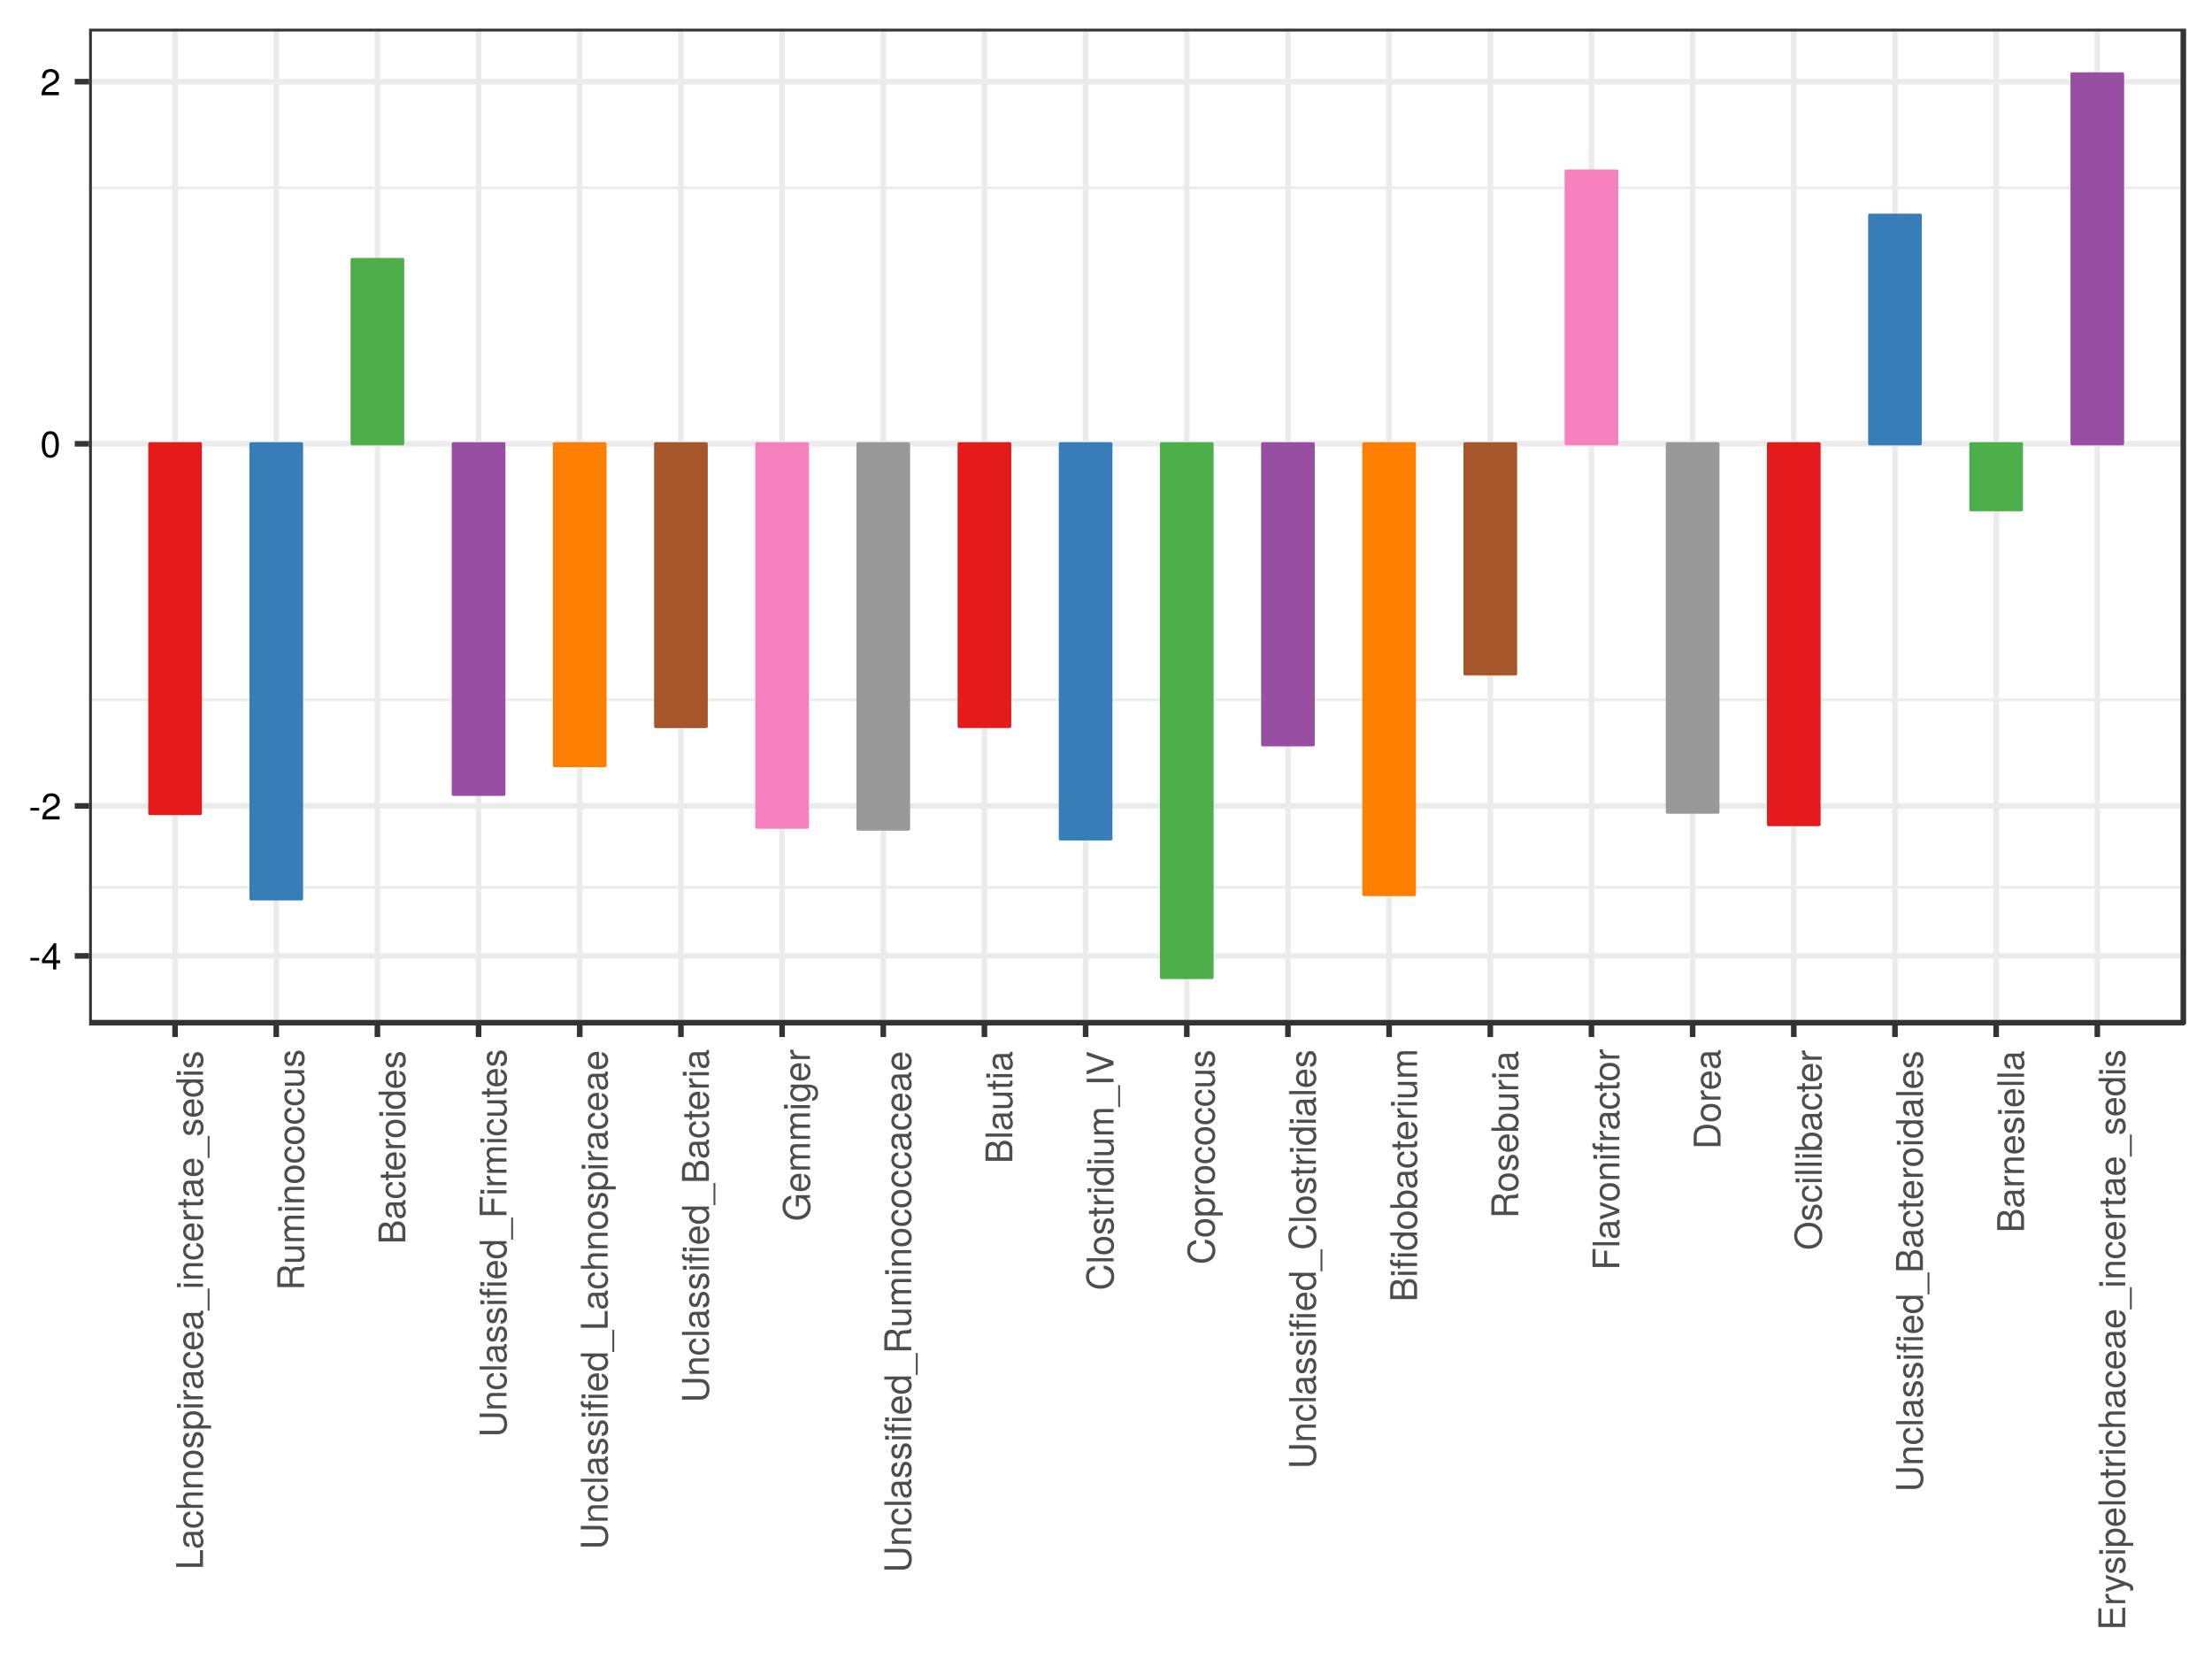 <?xml version="1.0" encoding="UTF-8"?>
<svg xmlns="http://www.w3.org/2000/svg" xmlns:xlink="http://www.w3.org/1999/xlink" width="768pt" height="576pt" viewBox="0 0 768 576" version="1.1">
<defs>
<g>
<symbol overflow="visible" id="glyph0-0">
<path style="stroke:none;" d=""/>
</symbol>
<symbol overflow="visible" id="glyph0-1">
<path style="stroke:none;" d="M 3.641 -3.078 L 3.641 -4 L 0.594 -4 L 0.594 -3.078 Z M 3.641 -3.078 "/>
</symbol>
<symbol overflow="visible" id="glyph0-2">
<path style="stroke:none;" d="M 6.656 -2.172 L 6.656 -3.188 L 5.312 -3.188 L 5.312 -9.078 L 4.484 -9.078 L 0.359 -3.359 L 0.359 -2.172 L 4.188 -2.172 L 4.188 0 L 5.312 0 L 5.312 -2.172 Z M 4.188 -3.188 L 1.344 -3.188 L 4.188 -7.156 Z M 4.188 -3.188 "/>
</symbol>
<symbol overflow="visible" id="glyph0-3">
<path style="stroke:none;" d="M 6.547 -6.406 C 6.547 -7.953 5.344 -9.078 3.641 -9.078 C 1.781 -9.078 0.703 -8.125 0.641 -5.922 L 1.766 -5.922 C 1.859 -7.453 2.484 -8.094 3.594 -8.094 C 4.625 -8.094 5.391 -7.359 5.391 -6.391 C 5.391 -5.672 4.969 -5.062 4.156 -4.594 L 2.984 -3.922 C 1.094 -2.859 0.531 -2 0.438 0 L 6.469 0 L 6.469 -1.109 L 1.703 -1.109 C 1.812 -1.859 2.234 -2.328 3.344 -2.984 L 4.625 -3.672 C 5.891 -4.344 6.547 -5.297 6.547 -6.406 Z M 6.547 -6.406 "/>
</symbol>
<symbol overflow="visible" id="glyph0-4">
<path style="stroke:none;" d="M 6.484 -4.359 C 6.484 -7.516 5.484 -9.078 3.516 -9.078 C 1.562 -9.078 0.547 -7.484 0.547 -4.438 C 0.547 -1.375 1.578 0.188 3.516 0.188 C 5.438 0.188 6.484 -1.375 6.484 -4.359 Z M 5.344 -4.469 C 5.344 -1.891 4.75 -0.75 3.5 -0.75 C 2.297 -0.75 1.703 -1.938 1.703 -4.422 C 1.703 -6.906 2.297 -8.078 3.516 -8.078 C 4.734 -8.078 5.344 -6.891 5.344 -4.469 Z M 5.344 -4.469 "/>
</symbol>
<symbol overflow="visible" id="glyph1-0">
<path style="stroke:none;" d=""/>
</symbol>
<symbol overflow="visible" id="glyph1-1">
<path style="stroke:none;" d="M 0 -6.828 L -1.047 -6.828 L -1.047 -2.219 L -9.328 -2.219 L -9.328 -1.031 L 0 -1.031 Z M 0 -6.828 "/>
</symbol>
<symbol overflow="visible" id="glyph1-2">
<path style="stroke:none;" d="M -0.031 -6.844 L -0.828 -6.844 C -0.812 -6.734 -0.812 -6.688 -0.812 -6.609 C -0.812 -6.25 -1 -6.047 -1.328 -6.047 L -5.062 -6.047 C -6.25 -6.047 -6.891 -5.172 -6.891 -3.516 C -6.891 -1.891 -6.266 -0.891 -4.719 -0.828 L -4.719 -1.906 C -5.547 -2 -5.906 -2.484 -5.906 -3.484 C -5.906 -4.438 -5.547 -4.984 -4.906 -4.984 L -4.625 -4.984 C -4.188 -4.984 -4 -4.703 -3.891 -3.859 C -3.703 -2.359 -3.641 -2.125 -3.484 -1.719 C -3.156 -0.938 -2.562 -0.531 -1.734 -0.531 C -0.531 -0.531 0.188 -1.375 0.188 -2.734 C 0.188 -3.594 -0.172 -4.422 -0.797 -5.016 C -0.281 -5.125 0.094 -5.594 0.094 -6.109 C 0.094 -6.328 0.062 -6.5 -0.031 -6.844 Z M -2.312 -4.984 C -1.359 -4.984 -0.75 -4 -0.75 -2.969 C -0.75 -2.141 -1.031 -1.656 -1.766 -1.656 C -2.469 -1.656 -2.781 -2.125 -2.938 -3.266 C -3.094 -4.391 -3.141 -4.625 -3.312 -4.984 Z M -2.312 -4.984 "/>
</symbol>
<symbol overflow="visible" id="glyph1-3">
<path style="stroke:none;" d="M -2.297 -6.109 L -2.297 -5.031 C -1.234 -4.844 -0.797 -4.297 -0.797 -3.391 C -0.797 -2.219 -1.703 -1.516 -3.281 -1.516 C -4.969 -1.516 -5.906 -2.203 -5.906 -3.359 C -5.906 -4.266 -5.391 -4.828 -4.453 -4.953 L -4.453 -6.031 C -6.094 -5.906 -6.891 -4.875 -6.891 -3.375 C -6.891 -1.578 -5.516 -0.391 -3.281 -0.391 C -1.125 -0.391 0.188 -1.547 0.188 -3.359 C 0.188 -4.969 -0.766 -5.969 -2.297 -6.109 Z M -2.297 -6.109 "/>
</symbol>
<symbol overflow="visible" id="glyph1-4">
<path style="stroke:none;" d="M 0 -6.219 L -5.062 -6.219 C -6.188 -6.219 -6.891 -5.406 -6.891 -4.109 C -6.891 -3.156 -6.609 -2.578 -5.781 -1.953 L -9.328 -1.953 L -9.328 -0.891 L 0 -0.891 L 0 -1.953 L -3.703 -1.953 C -5.062 -1.953 -5.969 -2.672 -5.969 -3.781 C -5.969 -4.531 -5.531 -5.156 -4.641 -5.156 L 0 -5.156 Z M 0 -6.219 "/>
</symbol>
<symbol overflow="visible" id="glyph1-5">
<path style="stroke:none;" d="M 0 -6.234 L -5.062 -6.234 C -6.188 -6.234 -6.891 -5.406 -6.891 -4.109 C -6.891 -3.109 -6.516 -2.469 -5.578 -1.875 L -6.703 -1.875 L -6.703 -0.891 L 0 -0.891 L 0 -1.953 L -3.703 -1.953 C -5.062 -1.953 -5.969 -2.703 -5.969 -3.781 C -5.969 -4.625 -5.453 -5.172 -4.641 -5.172 L 0 -5.172 Z M 0 -6.234 "/>
</symbol>
<symbol overflow="visible" id="glyph1-6">
<path style="stroke:none;" d="M -3.297 -6.531 C -5.625 -6.531 -6.891 -5.406 -6.891 -3.484 C -6.891 -1.594 -5.609 -0.453 -3.359 -0.453 C -1.094 -0.453 0.188 -1.594 0.188 -3.5 C 0.188 -5.375 -1.094 -6.531 -3.297 -6.531 Z M -3.312 -5.406 C -1.734 -5.406 -0.797 -4.672 -0.797 -3.5 C -0.797 -2.297 -1.734 -1.578 -3.359 -1.578 C -4.969 -1.578 -5.906 -2.297 -5.906 -3.5 C -5.906 -4.703 -4.984 -5.406 -3.312 -5.406 Z M -3.312 -5.406 "/>
</symbol>
<symbol overflow="visible" id="glyph1-7">
<path style="stroke:none;" d="M -1.875 -5.875 C -2.875 -5.875 -3.375 -5.312 -3.703 -3.984 L -3.938 -2.953 C -4.141 -2.078 -4.422 -1.719 -4.906 -1.719 C -5.516 -1.719 -5.906 -2.266 -5.906 -3.141 C -5.906 -4 -5.547 -4.453 -4.844 -4.484 L -4.844 -5.609 C -6.156 -5.594 -6.891 -4.719 -6.891 -3.172 C -6.891 -1.609 -6.094 -0.594 -4.844 -0.594 C -3.797 -0.594 -3.297 -1.141 -2.922 -2.719 L -2.672 -3.719 C -2.5 -4.469 -2.281 -4.766 -1.797 -4.766 C -1.172 -4.766 -0.797 -4.141 -0.797 -3.203 C -0.797 -2.234 -1.031 -1.703 -2.047 -1.562 L -2.047 -0.438 C -0.5 -0.484 0.188 -1.359 0.188 -3.109 C 0.188 -4.797 -0.594 -5.875 -1.875 -5.875 Z M -1.875 -5.875 "/>
</symbol>
<symbol overflow="visible" id="glyph1-8">
<path style="stroke:none;" d="M -3.281 -6.688 C -5.547 -6.688 -6.891 -5.594 -6.891 -3.812 C -6.891 -2.906 -6.484 -2.172 -5.688 -1.672 L -6.703 -1.672 L -6.703 -0.703 L 2.797 -0.703 L 2.797 -1.766 L -0.812 -1.766 C -0.109 -2.328 0.188 -2.953 0.188 -3.828 C 0.188 -5.547 -1.156 -6.688 -3.281 -6.688 Z M -3.312 -5.578 C -1.797 -5.578 -0.812 -4.797 -0.812 -3.641 C -0.812 -2.516 -1.734 -1.766 -3.297 -1.766 C -4.875 -1.766 -5.906 -2.516 -5.906 -3.641 C -5.906 -4.812 -4.906 -5.578 -3.312 -5.578 Z M -3.312 -5.578 "/>
</symbol>
<symbol overflow="visible" id="glyph1-9">
<path style="stroke:none;" d="M 0 -1.953 L -6.703 -1.953 L -6.703 -0.891 L 0 -0.891 Z M -7.719 -2.094 L -9.047 -2.094 L -9.047 -0.766 L -7.719 -0.766 Z M -7.719 -2.094 "/>
</symbol>
<symbol overflow="visible" id="glyph1-10">
<path style="stroke:none;" d="M -5.766 -4.109 L -6.859 -4.109 C -6.891 -3.922 -6.891 -3.844 -6.891 -3.703 C -6.891 -3 -6.484 -2.484 -5.484 -1.875 L -6.703 -1.875 L -6.703 -0.891 L 0 -0.891 L 0 -1.953 L -3.484 -1.953 C -4.984 -1.953 -5.75 -2.453 -5.766 -4.109 Z M -5.766 -4.109 "/>
</symbol>
<symbol overflow="visible" id="glyph1-11">
<path style="stroke:none;" d="M -3.047 -6.562 C -4.016 -6.562 -4.625 -6.484 -5.125 -6.297 C -6.234 -5.859 -6.891 -4.844 -6.891 -3.578 C -6.891 -1.719 -5.516 -0.516 -3.312 -0.516 C -1.109 -0.516 0.188 -1.672 0.188 -3.562 C 0.188 -5.094 -0.672 -6.156 -2.031 -6.422 L -2.031 -5.344 C -1.156 -5.062 -0.797 -4.453 -0.797 -3.594 C -0.797 -2.484 -1.516 -1.656 -3.047 -1.625 Z M -4 -5.422 C -4 -5.422 -3.938 -5.422 -3.922 -5.406 L -3.922 -1.656 C -5.109 -1.734 -5.906 -2.5 -5.906 -3.578 C -5.906 -4.625 -5.047 -5.422 -4 -5.422 Z M -4 -5.422 "/>
</symbol>
<symbol overflow="visible" id="glyph1-12">
<path style="stroke:none;" d="M 2.266 -7.391 L 1.625 -7.391 L 1.625 0.281 L 2.266 0.281 Z M 2.266 -7.391 "/>
</symbol>
<symbol overflow="visible" id="glyph1-13">
<path style="stroke:none;" d="M 0 -3.25 L -0.891 -3.25 C -0.859 -3.109 -0.844 -2.938 -0.844 -2.734 C -0.844 -2.281 -0.969 -2.156 -1.453 -2.156 L -5.828 -2.156 L -5.828 -3.25 L -6.703 -3.25 L -6.703 -2.156 L -8.547 -2.156 L -8.547 -1.094 L -6.703 -1.094 L -6.703 -0.172 L -5.828 -0.172 L -5.828 -1.094 L -0.969 -1.094 C -0.297 -1.094 0.094 -1.547 0.094 -2.375 C 0.094 -2.641 0.062 -2.891 0 -3.25 Z M 0 -3.25 "/>
</symbol>
<symbol overflow="visible" id="glyph1-14">
<path style="stroke:none;" d="M 0 -6.328 L -9.328 -6.328 L -9.328 -5.266 L -5.859 -5.266 C -6.547 -4.828 -6.891 -4.109 -6.891 -3.219 C -6.891 -1.469 -5.547 -0.328 -3.422 -0.328 C -1.156 -0.328 0.188 -1.453 0.188 -3.25 C 0.188 -4.172 -0.156 -4.812 -0.984 -5.391 L 0 -5.391 Z M -3.328 -5.266 C -1.781 -5.266 -0.812 -4.531 -0.812 -3.406 C -0.812 -2.234 -1.797 -1.453 -3.359 -1.453 C -4.906 -1.453 -5.906 -2.234 -5.906 -3.391 C -5.906 -4.547 -4.875 -5.266 -3.328 -5.266 Z M -3.328 -5.266 "/>
</symbol>
<symbol overflow="visible" id="glyph1-15">
<path style="stroke:none;" d="M 0 -8.688 L -0.297 -8.688 C -0.594 -8.234 -0.938 -8.141 -2.172 -8.125 C -3.719 -8.094 -4.172 -7.875 -4.609 -6.859 C -5.125 -7.906 -5.766 -8.328 -6.828 -8.328 C -8.453 -8.328 -9.328 -7.312 -9.328 -5.484 L -9.328 -1.188 L 0 -1.188 L 0 -2.375 L -4.016 -2.375 L -4.016 -5.453 C -4.016 -6.5 -3.5 -7 -2.359 -6.984 L -1.516 -6.969 C -0.953 -6.969 -0.391 -7.078 0 -7.25 Z M -6.672 -7.094 C -5.562 -7.094 -5.062 -6.531 -5.062 -5.266 L -5.062 -2.375 L -8.281 -2.375 L -8.281 -5.266 C -8.281 -6.594 -7.719 -7.094 -6.672 -7.094 Z M -6.672 -7.094 "/>
</symbol>
<symbol overflow="visible" id="glyph1-16">
<path style="stroke:none;" d="M 0 -6.172 L -6.703 -6.172 L -6.703 -5.109 L -3 -5.109 C -1.641 -5.109 -0.75 -4.391 -0.75 -3.281 C -0.75 -2.438 -1.25 -1.891 -2.062 -1.891 L -6.703 -1.891 L -6.703 -0.828 L -1.641 -0.828 C -0.531 -0.828 0.188 -1.656 0.188 -2.969 C 0.188 -3.953 -0.156 -4.578 -1.031 -5.203 L 0 -5.203 Z M 0 -6.172 "/>
</symbol>
<symbol overflow="visible" id="glyph1-17">
<path style="stroke:none;" d="M 0 -9.719 L -5.031 -9.719 C -6.234 -9.719 -6.891 -9.062 -6.891 -7.812 C -6.891 -6.906 -6.625 -6.375 -5.875 -5.75 C -6.594 -5.344 -6.891 -4.812 -6.891 -3.938 C -6.891 -3.047 -6.562 -2.453 -5.766 -1.875 L -6.703 -1.875 L -6.703 -0.906 L 0 -0.906 L 0 -1.969 L -4.203 -1.969 C -5.188 -1.969 -5.969 -2.672 -5.969 -3.547 C -5.969 -4.344 -5.484 -4.781 -4.625 -4.781 L 0 -4.781 L 0 -5.844 L -4.203 -5.844 C -5.188 -5.844 -5.969 -6.562 -5.969 -7.438 C -5.969 -8.219 -5.469 -8.656 -4.625 -8.656 L 0 -8.656 Z M 0 -9.719 "/>
</symbol>
<symbol overflow="visible" id="glyph1-18">
<path style="stroke:none;" d="M -2.656 -7.969 C -3.781 -7.969 -4.469 -7.453 -4.922 -6.266 C -5.328 -7.109 -6.016 -7.562 -6.969 -7.562 C -8.312 -7.562 -9.328 -6.562 -9.328 -4.797 L -9.328 -1.016 L 0 -1.016 L 0 -5.219 C 0 -6.891 -1.125 -7.969 -2.656 -7.969 Z M -6.797 -6.375 C -5.844 -6.375 -5.312 -5.828 -5.312 -4.5 L -5.312 -2.203 L -8.281 -2.203 L -8.281 -4.5 C -8.281 -5.828 -7.734 -6.375 -6.797 -6.375 Z M -2.656 -6.781 C -1.75 -6.781 -1.047 -6.234 -1.047 -5.109 L -1.047 -2.203 L -4.266 -2.203 L -4.266 -5.109 C -4.266 -6.234 -3.562 -6.781 -2.656 -6.781 Z M -2.656 -6.781 "/>
</symbol>
<symbol overflow="visible" id="glyph1-19">
<path style="stroke:none;" d="M -2.844 -8.25 L -9.328 -8.25 L -9.328 -7.062 L -2.844 -7.062 C -1.594 -7.062 -0.812 -6.156 -0.812 -4.656 C -0.812 -3.266 -1.484 -2.281 -2.844 -2.281 L -9.328 -2.281 L -9.328 -1.094 L -2.844 -1.094 C -0.953 -1.094 0.234 -2.438 0.234 -4.656 C 0.234 -6.844 -0.969 -8.25 -2.844 -8.25 Z M -2.844 -8.25 "/>
</symbol>
<symbol overflow="visible" id="glyph1-20">
<path style="stroke:none;" d="M 0 -1.938 L -9.328 -1.938 L -9.328 -0.875 L 0 -0.875 Z M 0 -1.938 "/>
</symbol>
<symbol overflow="visible" id="glyph1-21">
<path style="stroke:none;" d="M -5.828 -3.297 L -6.703 -3.297 L -6.703 -2.188 L -7.75 -2.188 C -8.203 -2.188 -8.438 -2.438 -8.438 -2.938 C -8.438 -3.016 -8.438 -3.062 -8.422 -3.297 L -9.297 -3.297 C -9.359 -3.062 -9.375 -2.922 -9.375 -2.703 C -9.375 -1.719 -8.797 -1.125 -7.844 -1.125 L -6.703 -1.125 L -6.703 -0.234 L -5.828 -0.234 L -5.828 -1.125 L 0 -1.125 L 0 -2.188 L -5.828 -2.188 Z M 0 -5.484 L -6.703 -5.484 L -6.703 -4.422 L 0 -4.422 Z M -7.719 -5.625 L -9.047 -5.625 L -9.047 -4.297 L -7.719 -4.297 Z M -7.719 -5.625 "/>
</symbol>
<symbol overflow="visible" id="glyph1-22">
<path style="stroke:none;" d="M -8.281 -7.406 L -9.328 -7.406 L -9.328 -1.156 L 0 -1.156 L 0 -2.344 L -4.25 -2.344 L -4.25 -6.797 L -5.297 -6.797 L -5.297 -2.344 L -8.281 -2.344 Z M -8.281 -7.406 "/>
</symbol>
<symbol overflow="visible" id="glyph1-23">
<path style="stroke:none;" d="M 0 -9.078 L -4.922 -9.078 L -4.922 -5.188 L -3.875 -5.188 L -3.875 -8.031 L -3.625 -8.031 C -1.953 -8.031 -0.812 -6.797 -0.812 -5.094 C -0.812 -2.984 -2.359 -1.75 -4.625 -1.75 C -6.922 -1.75 -8.516 -3.062 -8.516 -5.031 C -8.516 -6.453 -7.703 -7.469 -6.5 -7.734 L -6.5 -8.938 C -8.391 -8.609 -9.562 -7.172 -9.562 -5.047 C -9.562 -2.188 -7.359 -0.562 -4.562 -0.562 C -1.703 -0.562 0.234 -2.312 0.234 -4.844 C 0.234 -6.109 -0.219 -7.109 -1.234 -8.031 L 0 -8.312 Z M 0 -9.078 "/>
</symbol>
<symbol overflow="visible" id="glyph1-24">
<path style="stroke:none;" d="M -1.094 -6.25 L -6.703 -6.25 L -6.703 -5.266 L -5.734 -5.266 C -6.531 -4.734 -6.891 -4.078 -6.891 -3.219 C -6.891 -1.516 -5.469 -0.375 -3.281 -0.375 C -1.172 -0.375 0.188 -1.562 0.188 -3.141 C 0.188 -3.984 -0.172 -4.562 -1.016 -5.266 L -0.562 -5.266 C 1.219 -5.266 1.891 -4.547 1.891 -3.297 C 1.891 -2.453 1.594 -1.797 0.766 -1.672 L 0.766 -0.594 C 2.031 -0.703 2.797 -1.688 2.797 -3.266 C 2.797 -5.359 1.859 -6.25 -1.094 -6.25 Z M -3.312 -5.172 C -1.719 -5.172 -0.797 -4.484 -0.797 -3.359 C -0.797 -2.188 -1.734 -1.484 -3.359 -1.484 C -4.969 -1.484 -5.906 -2.203 -5.906 -3.344 C -5.906 -4.484 -4.938 -5.172 -3.312 -5.172 Z M -3.312 -5.172 "/>
</symbol>
<symbol overflow="visible" id="glyph1-25">
<path style="stroke:none;" d="M -3.406 -8.656 L -3.406 -7.438 C -1.641 -7.156 -0.812 -6.406 -0.812 -4.844 C -0.812 -2.984 -2.234 -1.797 -4.562 -1.797 C -6.969 -1.797 -8.516 -2.938 -8.516 -4.734 C -8.516 -6.188 -7.859 -6.969 -6.438 -7.25 L -6.438 -8.469 C -8.484 -8.094 -9.562 -6.922 -9.562 -4.875 C -9.562 -2.047 -7.281 -0.609 -4.562 -0.609 C -1.828 -0.609 0.234 -2.078 0.234 -4.828 C 0.234 -7.109 -0.969 -8.375 -3.406 -8.656 Z M -3.406 -8.656 "/>
</symbol>
<symbol overflow="visible" id="glyph1-26">
<path style="stroke:none;" d="M 0 -2.469 L -9.328 -2.469 L -9.328 -1.281 L 0 -1.281 Z M 0 -2.469 "/>
</symbol>
<symbol overflow="visible" id="glyph1-27">
<path style="stroke:none;" d="M -9.328 -8.25 L -9.328 -6.984 L -1.438 -4.406 L -9.328 -1.656 L -9.328 -0.391 L 0 -3.734 L 0 -5.016 Z M -9.328 -8.25 "/>
</symbol>
<symbol overflow="visible" id="glyph1-28">
<path style="stroke:none;" d="M -3.422 -6.688 C -5.609 -6.688 -6.891 -5.594 -6.891 -3.828 C -6.891 -2.906 -6.547 -2.25 -5.797 -1.75 L -9.328 -1.75 L -9.328 -0.688 L 0 -0.688 L 0 -1.656 L -0.953 -1.656 C -0.172 -2.156 0.188 -2.844 0.188 -3.781 C 0.188 -5.547 -1.25 -6.688 -3.422 -6.688 Z M -3.359 -5.578 C -1.844 -5.578 -0.812 -4.781 -0.812 -3.625 C -0.812 -2.5 -1.828 -1.75 -3.359 -1.75 C -4.922 -1.75 -5.953 -2.5 -5.906 -3.625 C -5.906 -4.812 -4.859 -5.578 -3.359 -5.578 Z M -3.359 -5.578 "/>
</symbol>
<symbol overflow="visible" id="glyph1-29">
<path style="stroke:none;" d="M -6.703 -6.219 L -6.703 -5.016 L -1.266 -3.125 L -6.703 -1.328 L -6.703 -0.125 L 0 -2.484 L 0 -3.641 Z M -6.703 -6.219 "/>
</symbol>
<symbol overflow="visible" id="glyph1-30">
<path style="stroke:none;" d="M -5.828 -3.297 L -6.703 -3.297 L -6.703 -2.188 L -7.75 -2.188 C -8.203 -2.188 -8.438 -2.438 -8.438 -2.938 C -8.438 -3.016 -8.438 -3.062 -8.422 -3.297 L -9.297 -3.297 C -9.359 -3.062 -9.375 -2.922 -9.375 -2.703 C -9.375 -1.719 -8.797 -1.125 -7.844 -1.125 L -6.703 -1.125 L -6.703 -0.234 L -5.828 -0.234 L -5.828 -1.125 L 0 -1.125 L 0 -2.188 L -5.828 -2.188 Z M -5.828 -3.297 "/>
</symbol>
<symbol overflow="visible" id="glyph1-31">
<path style="stroke:none;" d="M -4.672 -8.531 C -7.562 -8.531 -9.328 -7.109 -9.328 -4.734 L -9.328 -1.141 L 0 -1.141 L 0 -4.734 C 0 -7.094 -1.766 -8.531 -4.672 -8.531 Z M -4.656 -7.344 C -2.297 -7.344 -1.047 -6.375 -1.047 -4.531 L -1.047 -2.328 L -8.281 -2.328 L -8.281 -4.531 C -8.281 -6.375 -7.031 -7.344 -4.656 -7.344 Z M -4.656 -7.344 "/>
</symbol>
<symbol overflow="visible" id="glyph1-32">
<path style="stroke:none;" d="M -4.516 -9.5 C -7.531 -9.5 -9.562 -7.719 -9.562 -4.984 C -9.562 -2.297 -7.516 -0.484 -4.594 -0.484 C -1.672 -0.484 0.234 -2.297 0.234 -4.984 C 0.234 -7.734 -1.781 -9.5 -4.516 -9.5 Z M -4.547 -8.312 C -2.297 -8.312 -0.812 -6.969 -0.812 -4.984 C -0.812 -3 -2.297 -1.672 -4.594 -1.672 C -6.891 -1.672 -8.516 -3 -8.516 -4.984 C -8.516 -7 -6.891 -8.312 -4.547 -8.312 Z M -4.547 -8.312 "/>
</symbol>
<symbol overflow="visible" id="glyph1-33">
<path style="stroke:none;" d="M 0 -7.844 L -1.047 -7.844 L -1.047 -2.344 L -4.25 -2.344 L -4.25 -7.422 L -5.297 -7.422 L -5.297 -2.344 L -8.281 -2.344 L -8.281 -7.609 L -9.328 -7.609 L -9.328 -1.156 L 0 -1.156 Z M 0 -7.844 "/>
</symbol>
<symbol overflow="visible" id="glyph1-34">
<path style="stroke:none;" d="M -6.703 -6.109 L -6.703 -4.969 L -1.484 -3.109 L -6.703 -1.391 L -6.703 -0.25 L 0.031 -2.516 L 1.094 -2.109 C 1.562 -1.938 1.734 -1.719 1.734 -1.25 C 1.734 -1.094 1.719 -0.922 1.656 -0.688 L 2.625 -0.688 C 2.734 -0.906 2.797 -1.125 2.797 -1.406 C 2.797 -2.156 2.375 -2.781 1.406 -3.141 Z M -6.703 -6.109 "/>
</symbol>
</g>
<clipPath id="clip1">
  <path d="M 30.93 9.961 L 759 9.961 L 759 356 L 30.93 356 Z M 30.93 9.961 "/>
</clipPath>
<clipPath id="clip2">
  <path d="M 30.93 307 L 759 307 L 759 309 L 30.93 309 Z M 30.93 307 "/>
</clipPath>
<clipPath id="clip3">
  <path d="M 30.93 242 L 759 242 L 759 244 L 30.93 244 Z M 30.93 242 "/>
</clipPath>
<clipPath id="clip4">
  <path d="M 30.93 64 L 759 64 L 759 66 L 30.93 66 Z M 30.93 64 "/>
</clipPath>
<clipPath id="clip5">
  <path d="M 30.93 330 L 759.039 330 L 759.039 333 L 30.93 333 Z M 30.93 330 "/>
</clipPath>
<clipPath id="clip6">
  <path d="M 30.93 278 L 759.039 278 L 759.039 281 L 30.93 281 Z M 30.93 278 "/>
</clipPath>
<clipPath id="clip7">
  <path d="M 30.93 153 L 759.039 153 L 759.039 156 L 30.93 156 Z M 30.93 153 "/>
</clipPath>
<clipPath id="clip8">
  <path d="M 30.93 27 L 759.039 27 L 759.039 30 L 30.93 30 Z M 30.93 27 "/>
</clipPath>
<clipPath id="clip9">
  <path d="M 59 9.961 L 62 9.961 L 62 356.07 L 59 356.07 Z M 59 9.961 "/>
</clipPath>
<clipPath id="clip10">
  <path d="M 94 9.961 L 97 9.961 L 97 356.07 L 94 356.07 Z M 94 9.961 "/>
</clipPath>
<clipPath id="clip11">
  <path d="M 130 9.961 L 133 9.961 L 133 356.07 L 130 356.07 Z M 130 9.961 "/>
</clipPath>
<clipPath id="clip12">
  <path d="M 165 9.961 L 168 9.961 L 168 356.07 L 165 356.07 Z M 165 9.961 "/>
</clipPath>
<clipPath id="clip13">
  <path d="M 200 9.961 L 203 9.961 L 203 356.07 L 200 356.07 Z M 200 9.961 "/>
</clipPath>
<clipPath id="clip14">
  <path d="M 235 9.961 L 238 9.961 L 238 356.07 L 235 356.07 Z M 235 9.961 "/>
</clipPath>
<clipPath id="clip15">
  <path d="M 270 9.961 L 273 9.961 L 273 356.07 L 270 356.07 Z M 270 9.961 "/>
</clipPath>
<clipPath id="clip16">
  <path d="M 305 9.961 L 308 9.961 L 308 356.07 L 305 356.07 Z M 305 9.961 "/>
</clipPath>
<clipPath id="clip17">
  <path d="M 340 9.961 L 343 9.961 L 343 356.07 L 340 356.07 Z M 340 9.961 "/>
</clipPath>
<clipPath id="clip18">
  <path d="M 375 9.961 L 378 9.961 L 378 356.07 L 375 356.07 Z M 375 9.961 "/>
</clipPath>
<clipPath id="clip19">
  <path d="M 411 9.961 L 414 9.961 L 414 356.07 L 411 356.07 Z M 411 9.961 "/>
</clipPath>
<clipPath id="clip20">
  <path d="M 446 9.961 L 449 9.961 L 449 356.07 L 446 356.07 Z M 446 9.961 "/>
</clipPath>
<clipPath id="clip21">
  <path d="M 481 9.961 L 484 9.961 L 484 356.07 L 481 356.07 Z M 481 9.961 "/>
</clipPath>
<clipPath id="clip22">
  <path d="M 516 9.961 L 519 9.961 L 519 356.07 L 516 356.07 Z M 516 9.961 "/>
</clipPath>
<clipPath id="clip23">
  <path d="M 551 9.961 L 554 9.961 L 554 356.07 L 551 356.07 Z M 551 9.961 "/>
</clipPath>
<clipPath id="clip24">
  <path d="M 586 9.961 L 589 9.961 L 589 356.07 L 586 356.07 Z M 586 9.961 "/>
</clipPath>
<clipPath id="clip25">
  <path d="M 621 9.961 L 624 9.961 L 624 356.07 L 621 356.07 Z M 621 9.961 "/>
</clipPath>
<clipPath id="clip26">
  <path d="M 656 9.961 L 659 9.961 L 659 356.07 L 656 356.07 Z M 656 9.961 "/>
</clipPath>
<clipPath id="clip27">
  <path d="M 692 9.961 L 695 9.961 L 695 356.07 L 692 356.07 Z M 692 9.961 "/>
</clipPath>
<clipPath id="clip28">
  <path d="M 727 9.961 L 730 9.961 L 730 356.07 L 727 356.07 Z M 727 9.961 "/>
</clipPath>
<clipPath id="clip29">
  <path d="M 30.93 9.961 L 759.039 9.961 L 759.039 356.07 L 30.93 356.07 Z M 30.93 9.961 "/>
</clipPath>
</defs>
<g id="surface5390">
<rect x="0" y="0" width="768" height="576" style="fill:rgb(100%,100%,100%);fill-opacity:1;stroke:none;"/>
<rect x="0" y="0" width="768" height="576" style="fill:rgb(100%,100%,100%);fill-opacity:1;stroke:none;"/>
<path style="fill:none;stroke-width:1.94;stroke-linecap:round;stroke-linejoin:round;stroke:rgb(100%,100%,100%);stroke-opacity:1;stroke-miterlimit:10;" d="M 0 576 L 768 576 L 768 0 L 0 0 Z M 0 576 "/>
<g clip-path="url(#clip1)" clip-rule="nonzero">
<path style=" stroke:none;fill-rule:nonzero;fill:rgb(100%,100%,100%);fill-opacity:1;" d="M 30.93 355.07 L 758.039 355.07 L 758.039 9.961 L 30.93 9.961 Z M 30.93 355.07 "/>
</g>
<g clip-path="url(#clip2)" clip-rule="nonzero">
<path style="fill:none;stroke-width:0.97;stroke-linecap:butt;stroke-linejoin:round;stroke:rgb(92.157%,92.157%,92.157%);stroke-opacity:1;stroke-miterlimit:10;" d="M 30.93 308.066 L 758.039 308.066 "/>
</g>
<g clip-path="url(#clip3)" clip-rule="nonzero">
<path style="fill:none;stroke-width:0.97;stroke-linecap:butt;stroke-linejoin:round;stroke:rgb(92.157%,92.157%,92.157%);stroke-opacity:1;stroke-miterlimit:10;" d="M 30.93 242.984 L 758.039 242.984 "/>
</g>
<g clip-path="url(#clip4)" clip-rule="nonzero">
<path style="fill:none;stroke-width:0.97;stroke-linecap:butt;stroke-linejoin:round;stroke:rgb(92.157%,92.157%,92.157%);stroke-opacity:1;stroke-miterlimit:10;" d="M 30.93 65.184 L 758.039 65.184 "/>
</g>
<g clip-path="url(#clip5)" clip-rule="nonzero">
<path style="fill:none;stroke-width:1.94;stroke-linecap:butt;stroke-linejoin:round;stroke:rgb(92.157%,92.157%,92.157%);stroke-opacity:1;stroke-miterlimit:10;" d="M 30.93 331.887 L 758.039 331.887 "/>
</g>
<g clip-path="url(#clip6)" clip-rule="nonzero">
<path style="fill:none;stroke-width:1.94;stroke-linecap:butt;stroke-linejoin:round;stroke:rgb(92.157%,92.157%,92.157%);stroke-opacity:1;stroke-miterlimit:10;" d="M 30.93 279.809 L 758.039 279.809 "/>
</g>
<g clip-path="url(#clip7)" clip-rule="nonzero">
<path style="fill:none;stroke-width:1.94;stroke-linecap:butt;stroke-linejoin:round;stroke:rgb(92.157%,92.157%,92.157%);stroke-opacity:1;stroke-miterlimit:10;" d="M 30.93 154.082 L 758.039 154.082 "/>
</g>
<g clip-path="url(#clip8)" clip-rule="nonzero">
<path style="fill:none;stroke-width:1.94;stroke-linecap:butt;stroke-linejoin:round;stroke:rgb(92.157%,92.157%,92.157%);stroke-opacity:1;stroke-miterlimit:10;" d="M 30.93 28.359 L 758.039 28.359 "/>
</g>
<g clip-path="url(#clip9)" clip-rule="nonzero">
<path style="fill:none;stroke-width:1.94;stroke-linecap:butt;stroke-linejoin:round;stroke:rgb(92.157%,92.157%,92.157%);stroke-opacity:1;stroke-miterlimit:10;" d="M 60.785 355.07 L 60.785 9.961 "/>
</g>
<g clip-path="url(#clip10)" clip-rule="nonzero">
<path style="fill:none;stroke-width:1.94;stroke-linecap:butt;stroke-linejoin:round;stroke:rgb(92.157%,92.157%,92.157%);stroke-opacity:1;stroke-miterlimit:10;" d="M 95.914 355.07 L 95.914 9.961 "/>
</g>
<g clip-path="url(#clip11)" clip-rule="nonzero">
<path style="fill:none;stroke-width:1.94;stroke-linecap:butt;stroke-linejoin:round;stroke:rgb(92.157%,92.157%,92.157%);stroke-opacity:1;stroke-miterlimit:10;" d="M 131.039 355.07 L 131.039 9.961 "/>
</g>
<g clip-path="url(#clip12)" clip-rule="nonzero">
<path style="fill:none;stroke-width:1.94;stroke-linecap:butt;stroke-linejoin:round;stroke:rgb(92.157%,92.157%,92.157%);stroke-opacity:1;stroke-miterlimit:10;" d="M 166.164 355.07 L 166.164 9.961 "/>
</g>
<g clip-path="url(#clip13)" clip-rule="nonzero">
<path style="fill:none;stroke-width:1.94;stroke-linecap:butt;stroke-linejoin:round;stroke:rgb(92.157%,92.157%,92.157%);stroke-opacity:1;stroke-miterlimit:10;" d="M 201.289 355.07 L 201.289 9.961 "/>
</g>
<g clip-path="url(#clip14)" clip-rule="nonzero">
<path style="fill:none;stroke-width:1.94;stroke-linecap:butt;stroke-linejoin:round;stroke:rgb(92.157%,92.157%,92.157%);stroke-opacity:1;stroke-miterlimit:10;" d="M 236.418 355.07 L 236.418 9.961 "/>
</g>
<g clip-path="url(#clip15)" clip-rule="nonzero">
<path style="fill:none;stroke-width:1.94;stroke-linecap:butt;stroke-linejoin:round;stroke:rgb(92.157%,92.157%,92.157%);stroke-opacity:1;stroke-miterlimit:10;" d="M 271.543 355.07 L 271.543 9.961 "/>
</g>
<g clip-path="url(#clip16)" clip-rule="nonzero">
<path style="fill:none;stroke-width:1.94;stroke-linecap:butt;stroke-linejoin:round;stroke:rgb(92.157%,92.157%,92.157%);stroke-opacity:1;stroke-miterlimit:10;" d="M 306.668 355.07 L 306.668 9.961 "/>
</g>
<g clip-path="url(#clip17)" clip-rule="nonzero">
<path style="fill:none;stroke-width:1.94;stroke-linecap:butt;stroke-linejoin:round;stroke:rgb(92.157%,92.157%,92.157%);stroke-opacity:1;stroke-miterlimit:10;" d="M 341.793 355.07 L 341.793 9.961 "/>
</g>
<g clip-path="url(#clip18)" clip-rule="nonzero">
<path style="fill:none;stroke-width:1.94;stroke-linecap:butt;stroke-linejoin:round;stroke:rgb(92.157%,92.157%,92.157%);stroke-opacity:1;stroke-miterlimit:10;" d="M 376.922 355.07 L 376.922 9.961 "/>
</g>
<g clip-path="url(#clip19)" clip-rule="nonzero">
<path style="fill:none;stroke-width:1.94;stroke-linecap:butt;stroke-linejoin:round;stroke:rgb(92.157%,92.157%,92.157%);stroke-opacity:1;stroke-miterlimit:10;" d="M 412.047 355.07 L 412.047 9.961 "/>
</g>
<g clip-path="url(#clip20)" clip-rule="nonzero">
<path style="fill:none;stroke-width:1.94;stroke-linecap:butt;stroke-linejoin:round;stroke:rgb(92.157%,92.157%,92.157%);stroke-opacity:1;stroke-miterlimit:10;" d="M 447.172 355.07 L 447.172 9.961 "/>
</g>
<g clip-path="url(#clip21)" clip-rule="nonzero">
<path style="fill:none;stroke-width:1.94;stroke-linecap:butt;stroke-linejoin:round;stroke:rgb(92.157%,92.157%,92.157%);stroke-opacity:1;stroke-miterlimit:10;" d="M 482.297 355.07 L 482.297 9.961 "/>
</g>
<g clip-path="url(#clip22)" clip-rule="nonzero">
<path style="fill:none;stroke-width:1.94;stroke-linecap:butt;stroke-linejoin:round;stroke:rgb(92.157%,92.157%,92.157%);stroke-opacity:1;stroke-miterlimit:10;" d="M 517.426 355.07 L 517.426 9.961 "/>
</g>
<g clip-path="url(#clip23)" clip-rule="nonzero">
<path style="fill:none;stroke-width:1.94;stroke-linecap:butt;stroke-linejoin:round;stroke:rgb(92.157%,92.157%,92.157%);stroke-opacity:1;stroke-miterlimit:10;" d="M 552.551 355.07 L 552.551 9.961 "/>
</g>
<g clip-path="url(#clip24)" clip-rule="nonzero">
<path style="fill:none;stroke-width:1.94;stroke-linecap:butt;stroke-linejoin:round;stroke:rgb(92.157%,92.157%,92.157%);stroke-opacity:1;stroke-miterlimit:10;" d="M 587.676 355.07 L 587.676 9.961 "/>
</g>
<g clip-path="url(#clip25)" clip-rule="nonzero">
<path style="fill:none;stroke-width:1.94;stroke-linecap:butt;stroke-linejoin:round;stroke:rgb(92.157%,92.157%,92.157%);stroke-opacity:1;stroke-miterlimit:10;" d="M 622.801 355.07 L 622.801 9.961 "/>
</g>
<g clip-path="url(#clip26)" clip-rule="nonzero">
<path style="fill:none;stroke-width:1.94;stroke-linecap:butt;stroke-linejoin:round;stroke:rgb(92.157%,92.157%,92.157%);stroke-opacity:1;stroke-miterlimit:10;" d="M 657.93 355.07 L 657.93 9.961 "/>
</g>
<g clip-path="url(#clip27)" clip-rule="nonzero">
<path style="fill:none;stroke-width:1.94;stroke-linecap:butt;stroke-linejoin:round;stroke:rgb(92.157%,92.157%,92.157%);stroke-opacity:1;stroke-miterlimit:10;" d="M 693.055 355.07 L 693.055 9.961 "/>
</g>
<g clip-path="url(#clip28)" clip-rule="nonzero">
<path style="fill:none;stroke-width:1.94;stroke-linecap:butt;stroke-linejoin:round;stroke:rgb(92.157%,92.157%,92.157%);stroke-opacity:1;stroke-miterlimit:10;" d="M 728.18 355.07 L 728.18 9.961 "/>
</g>
<path style="fill-rule:nonzero;fill:rgb(89.412%,10.196%,10.98%);fill-opacity:1;stroke-width:1.067;stroke-linecap:round;stroke-linejoin:round;stroke:rgb(89.412%,10.196%,10.98%);stroke-opacity:1;stroke-miterlimit:10;" d="M 52.004 154.082 L 69.566 154.082 L 69.566 282.465 L 52.004 282.465 Z M 52.004 154.082 "/>
<path style="fill-rule:nonzero;fill:rgb(21.569%,49.412%,72.157%);fill-opacity:1;stroke-width:1.067;stroke-linecap:round;stroke-linejoin:round;stroke:rgb(21.569%,49.412%,72.157%);stroke-opacity:1;stroke-miterlimit:10;" d="M 87.129 154.082 L 104.695 154.082 L 104.695 312.102 L 87.129 312.102 Z M 87.129 154.082 "/>
<path style="fill-rule:nonzero;fill:rgb(30.196%,68.627%,29.02%);fill-opacity:1;stroke-width:1.067;stroke-linecap:round;stroke-linejoin:round;stroke:rgb(30.196%,68.627%,29.02%);stroke-opacity:1;stroke-miterlimit:10;" d="M 122.258 90.086 L 139.82 90.086 L 139.82 154.082 L 122.258 154.082 Z M 122.258 90.086 "/>
<path style="fill-rule:nonzero;fill:rgb(59.608%,30.588%,63.922%);fill-opacity:1;stroke-width:1.067;stroke-linecap:round;stroke-linejoin:round;stroke:rgb(59.608%,30.588%,63.922%);stroke-opacity:1;stroke-miterlimit:10;" d="M 157.383 154.082 L 174.945 154.082 L 174.945 275.797 L 157.383 275.797 Z M 157.383 154.082 "/>
<path style="fill-rule:nonzero;fill:rgb(100%,49.804%,0%);fill-opacity:1;stroke-width:1.067;stroke-linecap:round;stroke-linejoin:round;stroke:rgb(100%,49.804%,0%);stroke-opacity:1;stroke-miterlimit:10;" d="M 192.508 154.082 L 210.07 154.082 L 210.07 265.82 L 192.508 265.82 Z M 192.508 154.082 "/>
<path style="fill-rule:nonzero;fill:rgb(65.098%,33.725%,15.686%);fill-opacity:1;stroke-width:1.067;stroke-linecap:round;stroke-linejoin:round;stroke:rgb(65.098%,33.725%,15.686%);stroke-opacity:1;stroke-miterlimit:10;" d="M 227.633 154.082 L 245.199 154.082 L 245.199 252.242 L 227.633 252.242 Z M 227.633 154.082 "/>
<path style="fill-rule:nonzero;fill:rgb(96.863%,50.588%,74.902%);fill-opacity:1;stroke-width:1.067;stroke-linecap:round;stroke-linejoin:round;stroke:rgb(96.863%,50.588%,74.902%);stroke-opacity:1;stroke-miterlimit:10;" d="M 262.762 154.082 L 280.324 154.082 L 280.324 287.215 L 262.762 287.215 Z M 262.762 154.082 "/>
<path style="fill-rule:nonzero;fill:rgb(60%,60%,60%);fill-opacity:1;stroke-width:1.067;stroke-linecap:round;stroke-linejoin:round;stroke:rgb(60%,60%,60%);stroke-opacity:1;stroke-miterlimit:10;" d="M 297.887 154.082 L 315.449 154.082 L 315.449 287.871 L 297.887 287.871 Z M 297.887 154.082 "/>
<path style="fill-rule:nonzero;fill:rgb(89.412%,10.196%,10.98%);fill-opacity:1;stroke-width:1.067;stroke-linecap:round;stroke-linejoin:round;stroke:rgb(89.412%,10.196%,10.98%);stroke-opacity:1;stroke-miterlimit:10;" d="M 333.012 154.082 L 350.574 154.082 L 350.574 252.238 L 333.012 252.238 Z M 333.012 154.082 "/>
<path style="fill-rule:nonzero;fill:rgb(21.569%,49.412%,72.157%);fill-opacity:1;stroke-width:1.067;stroke-linecap:round;stroke-linejoin:round;stroke:rgb(21.569%,49.412%,72.157%);stroke-opacity:1;stroke-miterlimit:10;" d="M 368.141 154.082 L 385.703 154.082 L 385.703 291.273 L 368.141 291.273 Z M 368.141 154.082 "/>
<path style="fill-rule:nonzero;fill:rgb(30.196%,68.627%,29.02%);fill-opacity:1;stroke-width:1.067;stroke-linecap:round;stroke-linejoin:round;stroke:rgb(30.196%,68.627%,29.02%);stroke-opacity:1;stroke-miterlimit:10;" d="M 403.266 154.082 L 420.828 154.082 L 420.828 339.383 L 403.266 339.383 Z M 403.266 154.082 "/>
<path style="fill-rule:nonzero;fill:rgb(59.608%,30.588%,63.922%);fill-opacity:1;stroke-width:1.067;stroke-linecap:round;stroke-linejoin:round;stroke:rgb(59.608%,30.588%,63.922%);stroke-opacity:1;stroke-miterlimit:10;" d="M 438.391 154.082 L 455.953 154.082 L 455.953 258.605 L 438.391 258.605 Z M 438.391 154.082 "/>
<path style="fill-rule:nonzero;fill:rgb(100%,49.804%,0%);fill-opacity:1;stroke-width:1.067;stroke-linecap:round;stroke-linejoin:round;stroke:rgb(100%,49.804%,0%);stroke-opacity:1;stroke-miterlimit:10;" d="M 473.516 154.082 L 491.078 154.082 L 491.078 310.59 L 473.516 310.59 Z M 473.516 154.082 "/>
<path style="fill-rule:nonzero;fill:rgb(65.098%,33.725%,15.686%);fill-opacity:1;stroke-width:1.067;stroke-linecap:round;stroke-linejoin:round;stroke:rgb(65.098%,33.725%,15.686%);stroke-opacity:1;stroke-miterlimit:10;" d="M 508.645 154.082 L 526.207 154.082 L 526.207 233.973 L 508.645 233.973 Z M 508.645 154.082 "/>
<path style="fill-rule:nonzero;fill:rgb(96.863%,50.588%,74.902%);fill-opacity:1;stroke-width:1.067;stroke-linecap:round;stroke-linejoin:round;stroke:rgb(96.863%,50.588%,74.902%);stroke-opacity:1;stroke-miterlimit:10;" d="M 543.77 59.379 L 561.332 59.379 L 561.332 154.082 L 543.77 154.082 Z M 543.77 59.379 "/>
<path style="fill-rule:nonzero;fill:rgb(60%,60%,60%);fill-opacity:1;stroke-width:1.067;stroke-linecap:round;stroke-linejoin:round;stroke:rgb(60%,60%,60%);stroke-opacity:1;stroke-miterlimit:10;" d="M 578.895 154.082 L 596.457 154.082 L 596.457 281.98 L 578.895 281.98 Z M 578.895 154.082 "/>
<path style="fill-rule:nonzero;fill:rgb(89.412%,10.196%,10.98%);fill-opacity:1;stroke-width:1.067;stroke-linecap:round;stroke-linejoin:round;stroke:rgb(89.412%,10.196%,10.98%);stroke-opacity:1;stroke-miterlimit:10;" d="M 614.02 154.082 L 631.582 154.082 L 631.582 286.309 L 614.02 286.309 Z M 614.02 154.082 "/>
<path style="fill-rule:nonzero;fill:rgb(21.569%,49.412%,72.157%);fill-opacity:1;stroke-width:1.067;stroke-linecap:round;stroke-linejoin:round;stroke:rgb(21.569%,49.412%,72.157%);stroke-opacity:1;stroke-miterlimit:10;" d="M 649.148 74.703 L 666.711 74.703 L 666.711 154.082 L 649.148 154.082 Z M 649.148 74.703 "/>
<path style="fill-rule:nonzero;fill:rgb(30.196%,68.627%,29.02%);fill-opacity:1;stroke-width:1.067;stroke-linecap:round;stroke-linejoin:round;stroke:rgb(30.196%,68.627%,29.02%);stroke-opacity:1;stroke-miterlimit:10;" d="M 684.273 154.082 L 701.836 154.082 L 701.836 176.977 L 684.273 176.977 Z M 684.273 154.082 "/>
<path style="fill-rule:nonzero;fill:rgb(59.608%,30.588%,63.922%);fill-opacity:1;stroke-width:1.067;stroke-linecap:round;stroke-linejoin:round;stroke:rgb(59.608%,30.588%,63.922%);stroke-opacity:1;stroke-miterlimit:10;" d="M 719.398 25.648 L 736.961 25.648 L 736.961 154.082 L 719.398 154.082 Z M 719.398 25.648 "/>
<g clip-path="url(#clip29)" clip-rule="nonzero">
<path style="fill:none;stroke-width:1.94;stroke-linecap:round;stroke-linejoin:round;stroke:rgb(20%,20%,20%);stroke-opacity:1;stroke-miterlimit:10;" d="M 30.93 355.07 L 758.039 355.07 L 758.039 9.961 L 30.93 9.961 Z M 30.93 355.07 "/>
</g>
<g style="fill:rgb(0%,0%,0%);fill-opacity:1;">
  <use xlink:href="#glyph0-1" x="9.961" y="336.581"/>
  <use xlink:href="#glyph0-2" x="14.223" y="336.581"/>
</g>
<g style="fill:rgb(0%,0%,0%);fill-opacity:1;">
  <use xlink:href="#glyph0-1" x="9.961" y="284.503"/>
  <use xlink:href="#glyph0-3" x="14.223" y="284.503"/>
</g>
<g style="fill:rgb(0%,0%,0%);fill-opacity:1;">
  <use xlink:href="#glyph0-4" x="13.961" y="158.776"/>
</g>
<g style="fill:rgb(0%,0%,0%);fill-opacity:1;">
  <use xlink:href="#glyph0-3" x="13.961" y="33.054"/>
</g>
<path style="fill:none;stroke-width:1.94;stroke-linecap:butt;stroke-linejoin:round;stroke:rgb(20%,20%,20%);stroke-opacity:1;stroke-miterlimit:10;" d="M 25.949 331.887 L 30.93 331.887 "/>
<path style="fill:none;stroke-width:1.94;stroke-linecap:butt;stroke-linejoin:round;stroke:rgb(20%,20%,20%);stroke-opacity:1;stroke-miterlimit:10;" d="M 25.949 279.809 L 30.93 279.809 "/>
<path style="fill:none;stroke-width:1.94;stroke-linecap:butt;stroke-linejoin:round;stroke:rgb(20%,20%,20%);stroke-opacity:1;stroke-miterlimit:10;" d="M 25.949 154.082 L 30.93 154.082 "/>
<path style="fill:none;stroke-width:1.94;stroke-linecap:butt;stroke-linejoin:round;stroke:rgb(20%,20%,20%);stroke-opacity:1;stroke-miterlimit:10;" d="M 25.949 28.359 L 30.93 28.359 "/>
<path style="fill:none;stroke-width:1.94;stroke-linecap:butt;stroke-linejoin:round;stroke:rgb(20%,20%,20%);stroke-opacity:1;stroke-miterlimit:10;" d="M 60.785 360.051 L 60.785 355.07 "/>
<path style="fill:none;stroke-width:1.94;stroke-linecap:butt;stroke-linejoin:round;stroke:rgb(20%,20%,20%);stroke-opacity:1;stroke-miterlimit:10;" d="M 95.914 360.051 L 95.914 355.07 "/>
<path style="fill:none;stroke-width:1.94;stroke-linecap:butt;stroke-linejoin:round;stroke:rgb(20%,20%,20%);stroke-opacity:1;stroke-miterlimit:10;" d="M 131.039 360.051 L 131.039 355.07 "/>
<path style="fill:none;stroke-width:1.94;stroke-linecap:butt;stroke-linejoin:round;stroke:rgb(20%,20%,20%);stroke-opacity:1;stroke-miterlimit:10;" d="M 166.164 360.051 L 166.164 355.07 "/>
<path style="fill:none;stroke-width:1.94;stroke-linecap:butt;stroke-linejoin:round;stroke:rgb(20%,20%,20%);stroke-opacity:1;stroke-miterlimit:10;" d="M 201.289 360.051 L 201.289 355.07 "/>
<path style="fill:none;stroke-width:1.94;stroke-linecap:butt;stroke-linejoin:round;stroke:rgb(20%,20%,20%);stroke-opacity:1;stroke-miterlimit:10;" d="M 236.418 360.051 L 236.418 355.07 "/>
<path style="fill:none;stroke-width:1.94;stroke-linecap:butt;stroke-linejoin:round;stroke:rgb(20%,20%,20%);stroke-opacity:1;stroke-miterlimit:10;" d="M 271.543 360.051 L 271.543 355.07 "/>
<path style="fill:none;stroke-width:1.94;stroke-linecap:butt;stroke-linejoin:round;stroke:rgb(20%,20%,20%);stroke-opacity:1;stroke-miterlimit:10;" d="M 306.668 360.051 L 306.668 355.07 "/>
<path style="fill:none;stroke-width:1.94;stroke-linecap:butt;stroke-linejoin:round;stroke:rgb(20%,20%,20%);stroke-opacity:1;stroke-miterlimit:10;" d="M 341.793 360.051 L 341.793 355.07 "/>
<path style="fill:none;stroke-width:1.94;stroke-linecap:butt;stroke-linejoin:round;stroke:rgb(20%,20%,20%);stroke-opacity:1;stroke-miterlimit:10;" d="M 376.922 360.051 L 376.922 355.07 "/>
<path style="fill:none;stroke-width:1.94;stroke-linecap:butt;stroke-linejoin:round;stroke:rgb(20%,20%,20%);stroke-opacity:1;stroke-miterlimit:10;" d="M 412.047 360.051 L 412.047 355.07 "/>
<path style="fill:none;stroke-width:1.94;stroke-linecap:butt;stroke-linejoin:round;stroke:rgb(20%,20%,20%);stroke-opacity:1;stroke-miterlimit:10;" d="M 447.172 360.051 L 447.172 355.07 "/>
<path style="fill:none;stroke-width:1.94;stroke-linecap:butt;stroke-linejoin:round;stroke:rgb(20%,20%,20%);stroke-opacity:1;stroke-miterlimit:10;" d="M 482.297 360.051 L 482.297 355.07 "/>
<path style="fill:none;stroke-width:1.94;stroke-linecap:butt;stroke-linejoin:round;stroke:rgb(20%,20%,20%);stroke-opacity:1;stroke-miterlimit:10;" d="M 517.426 360.051 L 517.426 355.07 "/>
<path style="fill:none;stroke-width:1.94;stroke-linecap:butt;stroke-linejoin:round;stroke:rgb(20%,20%,20%);stroke-opacity:1;stroke-miterlimit:10;" d="M 552.551 360.051 L 552.551 355.07 "/>
<path style="fill:none;stroke-width:1.94;stroke-linecap:butt;stroke-linejoin:round;stroke:rgb(20%,20%,20%);stroke-opacity:1;stroke-miterlimit:10;" d="M 587.676 360.051 L 587.676 355.07 "/>
<path style="fill:none;stroke-width:1.94;stroke-linecap:butt;stroke-linejoin:round;stroke:rgb(20%,20%,20%);stroke-opacity:1;stroke-miterlimit:10;" d="M 622.801 360.051 L 622.801 355.07 "/>
<path style="fill:none;stroke-width:1.94;stroke-linecap:butt;stroke-linejoin:round;stroke:rgb(20%,20%,20%);stroke-opacity:1;stroke-miterlimit:10;" d="M 657.93 360.051 L 657.93 355.07 "/>
<path style="fill:none;stroke-width:1.94;stroke-linecap:butt;stroke-linejoin:round;stroke:rgb(20%,20%,20%);stroke-opacity:1;stroke-miterlimit:10;" d="M 693.055 360.051 L 693.055 355.07 "/>
<path style="fill:none;stroke-width:1.94;stroke-linecap:butt;stroke-linejoin:round;stroke:rgb(20%,20%,20%);stroke-opacity:1;stroke-miterlimit:10;" d="M 728.18 360.051 L 728.18 355.07 "/>
<g style="fill:rgb(30.196%,30.196%,30.196%);fill-opacity:1;">
  <use xlink:href="#glyph1-1" x="70.479" y="545.039"/>
  <use xlink:href="#glyph1-2" x="70.479" y="537.924"/>
  <use xlink:href="#glyph1-3" x="70.479" y="530.809"/>
  <use xlink:href="#glyph1-4" x="70.479" y="524.41"/>
  <use xlink:href="#glyph1-5" x="70.479" y="517.295"/>
  <use xlink:href="#glyph1-6" x="70.479" y="510.18"/>
  <use xlink:href="#glyph1-7" x="70.479" y="503.064"/>
  <use xlink:href="#glyph1-8" x="70.479" y="496.666"/>
  <use xlink:href="#glyph1-9" x="70.479" y="489.551"/>
  <use xlink:href="#glyph1-10" x="70.479" y="486.71"/>
  <use xlink:href="#glyph1-2" x="70.479" y="482.513"/>
  <use xlink:href="#glyph1-3" x="70.479" y="475.397"/>
  <use xlink:href="#glyph1-11" x="70.479" y="468.999"/>
  <use xlink:href="#glyph1-2" x="70.479" y="461.884"/>
  <use xlink:href="#glyph1-12" x="70.479" y="454.769"/>
  <use xlink:href="#glyph1-9" x="70.479" y="447.653"/>
  <use xlink:href="#glyph1-5" x="70.479" y="444.812"/>
  <use xlink:href="#glyph1-3" x="70.479" y="437.697"/>
  <use xlink:href="#glyph1-11" x="70.479" y="431.299"/>
  <use xlink:href="#glyph1-10" x="70.479" y="424.184"/>
  <use xlink:href="#glyph1-13" x="70.479" y="419.538"/>
  <use xlink:href="#glyph1-2" x="70.479" y="415.98"/>
  <use xlink:href="#glyph1-11" x="70.479" y="408.865"/>
  <use xlink:href="#glyph1-12" x="70.479" y="401.75"/>
  <use xlink:href="#glyph1-7" x="70.479" y="394.635"/>
  <use xlink:href="#glyph1-11" x="70.479" y="388.236"/>
  <use xlink:href="#glyph1-14" x="70.479" y="381.121"/>
  <use xlink:href="#glyph1-9" x="70.479" y="374.006"/>
  <use xlink:href="#glyph1-7" x="70.479" y="371.165"/>
</g>
<g style="fill:rgb(30.196%,30.196%,30.196%);fill-opacity:1;">
  <use xlink:href="#glyph1-15" x="105.608" y="448.039"/>
  <use xlink:href="#glyph1-16" x="105.608" y="438.928"/>
  <use xlink:href="#glyph1-17" x="105.608" y="431.812"/>
  <use xlink:href="#glyph1-9" x="105.608" y="421.152"/>
  <use xlink:href="#glyph1-5" x="105.608" y="418.312"/>
  <use xlink:href="#glyph1-6" x="105.608" y="411.196"/>
  <use xlink:href="#glyph1-3" x="105.608" y="404.081"/>
  <use xlink:href="#glyph1-6" x="105.608" y="397.683"/>
  <use xlink:href="#glyph1-3" x="105.608" y="390.567"/>
  <use xlink:href="#glyph1-3" x="105.608" y="384.169"/>
  <use xlink:href="#glyph1-16" x="105.608" y="377.771"/>
  <use xlink:href="#glyph1-7" x="105.608" y="370.655"/>
</g>
<g style="fill:rgb(30.196%,30.196%,30.196%);fill-opacity:1;">
  <use xlink:href="#glyph1-18" x="140.733" y="432.039"/>
  <use xlink:href="#glyph1-2" x="140.733" y="423.504"/>
  <use xlink:href="#glyph1-3" x="140.733" y="416.389"/>
  <use xlink:href="#glyph1-13" x="140.733" y="409.99"/>
  <use xlink:href="#glyph1-11" x="140.733" y="406.625"/>
  <use xlink:href="#glyph1-10" x="140.733" y="399.51"/>
  <use xlink:href="#glyph1-6" x="140.733" y="395.312"/>
  <use xlink:href="#glyph1-9" x="140.733" y="388.197"/>
  <use xlink:href="#glyph1-14" x="140.733" y="385.356"/>
  <use xlink:href="#glyph1-11" x="140.733" y="378.241"/>
  <use xlink:href="#glyph1-7" x="140.733" y="371.126"/>
</g>
<g style="fill:rgb(30.196%,30.196%,30.196%);fill-opacity:1;">
  <use xlink:href="#glyph1-19" x="175.858" y="499.039"/>
  <use xlink:href="#glyph1-5" x="175.858" y="489.864"/>
  <use xlink:href="#glyph1-3" x="175.858" y="482.749"/>
  <use xlink:href="#glyph1-20" x="175.858" y="476.351"/>
  <use xlink:href="#glyph1-2" x="175.858" y="473.51"/>
  <use xlink:href="#glyph1-7" x="175.858" y="466.395"/>
  <use xlink:href="#glyph1-7" x="175.858" y="459.996"/>
  <use xlink:href="#glyph1-9" x="175.858" y="453.598"/>
  <use xlink:href="#glyph1-21" x="175.858" y="450.757"/>
  <use xlink:href="#glyph1-11" x="175.858" y="444.358"/>
  <use xlink:href="#glyph1-14" x="175.858" y="437.243"/>
  <use xlink:href="#glyph1-12" x="175.858" y="430.128"/>
  <use xlink:href="#glyph1-22" x="175.858" y="423.013"/>
  <use xlink:href="#glyph1-9" x="175.858" y="415.193"/>
  <use xlink:href="#glyph1-10" x="175.858" y="412.353"/>
  <use xlink:href="#glyph1-17" x="175.858" y="408.091"/>
  <use xlink:href="#glyph1-9" x="175.858" y="397.431"/>
  <use xlink:href="#glyph1-3" x="175.858" y="394.59"/>
  <use xlink:href="#glyph1-16" x="175.858" y="388.191"/>
  <use xlink:href="#glyph1-13" x="175.858" y="381.076"/>
  <use xlink:href="#glyph1-11" x="175.858" y="377.711"/>
  <use xlink:href="#glyph1-7" x="175.858" y="370.596"/>
</g>
<g style="fill:rgb(30.196%,30.196%,30.196%);fill-opacity:1;">
  <use xlink:href="#glyph1-19" x="210.983" y="538.039"/>
  <use xlink:href="#glyph1-5" x="210.983" y="528.864"/>
  <use xlink:href="#glyph1-3" x="210.983" y="521.749"/>
  <use xlink:href="#glyph1-20" x="210.983" y="515.351"/>
  <use xlink:href="#glyph1-2" x="210.983" y="512.51"/>
  <use xlink:href="#glyph1-7" x="210.983" y="505.395"/>
  <use xlink:href="#glyph1-7" x="210.983" y="498.996"/>
  <use xlink:href="#glyph1-9" x="210.983" y="492.598"/>
  <use xlink:href="#glyph1-21" x="210.983" y="489.757"/>
  <use xlink:href="#glyph1-11" x="210.983" y="483.358"/>
  <use xlink:href="#glyph1-14" x="210.983" y="476.243"/>
  <use xlink:href="#glyph1-12" x="210.983" y="469.128"/>
  <use xlink:href="#glyph1-1" x="210.983" y="462.013"/>
  <use xlink:href="#glyph1-2" x="210.983" y="454.897"/>
  <use xlink:href="#glyph1-3" x="210.983" y="447.782"/>
  <use xlink:href="#glyph1-4" x="210.983" y="441.384"/>
  <use xlink:href="#glyph1-5" x="210.983" y="434.269"/>
  <use xlink:href="#glyph1-6" x="210.983" y="427.153"/>
  <use xlink:href="#glyph1-7" x="210.983" y="420.038"/>
  <use xlink:href="#glyph1-8" x="210.983" y="413.64"/>
  <use xlink:href="#glyph1-9" x="210.983" y="406.524"/>
  <use xlink:href="#glyph1-10" x="210.983" y="403.684"/>
  <use xlink:href="#glyph1-2" x="210.983" y="399.486"/>
  <use xlink:href="#glyph1-3" x="210.983" y="392.371"/>
  <use xlink:href="#glyph1-11" x="210.983" y="385.973"/>
  <use xlink:href="#glyph1-2" x="210.983" y="378.857"/>
  <use xlink:href="#glyph1-11" x="210.983" y="371.742"/>
</g>
<g style="fill:rgb(30.196%,30.196%,30.196%);fill-opacity:1;">
  <use xlink:href="#glyph1-19" x="246.112" y="487.039"/>
  <use xlink:href="#glyph1-5" x="246.112" y="477.864"/>
  <use xlink:href="#glyph1-3" x="246.112" y="470.749"/>
  <use xlink:href="#glyph1-20" x="246.112" y="464.351"/>
  <use xlink:href="#glyph1-2" x="246.112" y="461.51"/>
  <use xlink:href="#glyph1-7" x="246.112" y="454.395"/>
  <use xlink:href="#glyph1-7" x="246.112" y="447.996"/>
  <use xlink:href="#glyph1-9" x="246.112" y="441.598"/>
  <use xlink:href="#glyph1-21" x="246.112" y="438.757"/>
  <use xlink:href="#glyph1-11" x="246.112" y="432.358"/>
  <use xlink:href="#glyph1-14" x="246.112" y="425.243"/>
  <use xlink:href="#glyph1-12" x="246.112" y="418.128"/>
  <use xlink:href="#glyph1-18" x="246.112" y="411.013"/>
  <use xlink:href="#glyph1-2" x="246.112" y="402.478"/>
  <use xlink:href="#glyph1-3" x="246.112" y="395.362"/>
  <use xlink:href="#glyph1-13" x="246.112" y="388.964"/>
  <use xlink:href="#glyph1-11" x="246.112" y="385.599"/>
  <use xlink:href="#glyph1-10" x="246.112" y="378.483"/>
  <use xlink:href="#glyph1-9" x="246.112" y="374.222"/>
  <use xlink:href="#glyph1-2" x="246.112" y="371.381"/>
</g>
<g style="fill:rgb(30.196%,30.196%,30.196%);fill-opacity:1;">
  <use xlink:href="#glyph1-23" x="281.237" y="424.039"/>
  <use xlink:href="#glyph1-11" x="281.237" y="414.083"/>
  <use xlink:href="#glyph1-17" x="281.237" y="406.968"/>
  <use xlink:href="#glyph1-17" x="281.237" y="396.308"/>
  <use xlink:href="#glyph1-9" x="281.237" y="385.647"/>
  <use xlink:href="#glyph1-24" x="281.237" y="382.807"/>
  <use xlink:href="#glyph1-11" x="281.237" y="375.691"/>
  <use xlink:href="#glyph1-10" x="281.237" y="368.576"/>
</g>
<g style="fill:rgb(30.196%,30.196%,30.196%);fill-opacity:1;">
  <use xlink:href="#glyph1-19" x="316.362" y="546.039"/>
  <use xlink:href="#glyph1-5" x="316.362" y="536.864"/>
  <use xlink:href="#glyph1-3" x="316.362" y="529.749"/>
  <use xlink:href="#glyph1-20" x="316.362" y="523.351"/>
  <use xlink:href="#glyph1-2" x="316.362" y="520.51"/>
  <use xlink:href="#glyph1-7" x="316.362" y="513.395"/>
  <use xlink:href="#glyph1-7" x="316.362" y="506.996"/>
  <use xlink:href="#glyph1-9" x="316.362" y="500.598"/>
  <use xlink:href="#glyph1-21" x="316.362" y="497.757"/>
  <use xlink:href="#glyph1-11" x="316.362" y="491.358"/>
  <use xlink:href="#glyph1-14" x="316.362" y="484.243"/>
  <use xlink:href="#glyph1-12" x="316.362" y="477.128"/>
  <use xlink:href="#glyph1-15" x="316.362" y="470.013"/>
  <use xlink:href="#glyph1-16" x="316.362" y="460.901"/>
  <use xlink:href="#glyph1-17" x="316.362" y="453.786"/>
  <use xlink:href="#glyph1-9" x="316.362" y="443.126"/>
  <use xlink:href="#glyph1-5" x="316.362" y="440.285"/>
  <use xlink:href="#glyph1-6" x="316.362" y="433.17"/>
  <use xlink:href="#glyph1-3" x="316.362" y="426.055"/>
  <use xlink:href="#glyph1-6" x="316.362" y="419.656"/>
  <use xlink:href="#glyph1-3" x="316.362" y="412.541"/>
  <use xlink:href="#glyph1-3" x="316.362" y="406.143"/>
  <use xlink:href="#glyph1-2" x="316.362" y="399.744"/>
  <use xlink:href="#glyph1-3" x="316.362" y="392.629"/>
  <use xlink:href="#glyph1-11" x="316.362" y="386.23"/>
  <use xlink:href="#glyph1-2" x="316.362" y="379.115"/>
  <use xlink:href="#glyph1-11" x="316.362" y="372"/>
</g>
<g style="fill:rgb(30.196%,30.196%,30.196%);fill-opacity:1;">
  <use xlink:href="#glyph1-18" x="351.487" y="404.039"/>
  <use xlink:href="#glyph1-20" x="351.487" y="395.504"/>
  <use xlink:href="#glyph1-2" x="351.487" y="392.663"/>
  <use xlink:href="#glyph1-16" x="351.487" y="385.548"/>
  <use xlink:href="#glyph1-13" x="351.487" y="378.433"/>
  <use xlink:href="#glyph1-9" x="351.487" y="374.875"/>
  <use xlink:href="#glyph1-2" x="351.487" y="372.034"/>
</g>
<g style="fill:rgb(30.196%,30.196%,30.196%);fill-opacity:1;">
  <use xlink:href="#glyph1-25" x="386.616" y="448.039"/>
  <use xlink:href="#glyph1-20" x="386.616" y="438.8"/>
  <use xlink:href="#glyph1-6" x="386.616" y="435.959"/>
  <use xlink:href="#glyph1-7" x="386.616" y="428.844"/>
  <use xlink:href="#glyph1-13" x="386.616" y="422.51"/>
  <use xlink:href="#glyph1-10" x="386.616" y="418.952"/>
  <use xlink:href="#glyph1-9" x="386.616" y="414.69"/>
  <use xlink:href="#glyph1-14" x="386.616" y="411.85"/>
  <use xlink:href="#glyph1-9" x="386.616" y="404.734"/>
  <use xlink:href="#glyph1-16" x="386.616" y="401.894"/>
  <use xlink:href="#glyph1-17" x="386.616" y="394.778"/>
  <use xlink:href="#glyph1-12" x="386.616" y="384.118"/>
  <use xlink:href="#glyph1-26" x="386.616" y="377.003"/>
  <use xlink:href="#glyph1-27" x="386.616" y="373.445"/>
</g>
<g style="fill:rgb(30.196%,30.196%,30.196%);fill-opacity:1;">
  <use xlink:href="#glyph1-25" x="421.741" y="439.039"/>
  <use xlink:href="#glyph1-6" x="421.741" y="429.8"/>
  <use xlink:href="#glyph1-8" x="421.741" y="422.685"/>
  <use xlink:href="#glyph1-10" x="421.741" y="415.569"/>
  <use xlink:href="#glyph1-6" x="421.741" y="411.372"/>
  <use xlink:href="#glyph1-3" x="421.741" y="404.257"/>
  <use xlink:href="#glyph1-6" x="421.741" y="397.858"/>
  <use xlink:href="#glyph1-3" x="421.741" y="390.743"/>
  <use xlink:href="#glyph1-3" x="421.741" y="384.345"/>
  <use xlink:href="#glyph1-16" x="421.741" y="377.946"/>
  <use xlink:href="#glyph1-7" x="421.741" y="370.831"/>
</g>
<g style="fill:rgb(30.196%,30.196%,30.196%);fill-opacity:1;">
  <use xlink:href="#glyph1-19" x="456.866" y="510.039"/>
  <use xlink:href="#glyph1-5" x="456.866" y="500.864"/>
  <use xlink:href="#glyph1-3" x="456.866" y="493.749"/>
  <use xlink:href="#glyph1-20" x="456.866" y="487.351"/>
  <use xlink:href="#glyph1-2" x="456.866" y="484.51"/>
  <use xlink:href="#glyph1-7" x="456.866" y="477.395"/>
  <use xlink:href="#glyph1-7" x="456.866" y="470.996"/>
  <use xlink:href="#glyph1-9" x="456.866" y="464.598"/>
  <use xlink:href="#glyph1-21" x="456.866" y="461.757"/>
  <use xlink:href="#glyph1-11" x="456.866" y="455.358"/>
  <use xlink:href="#glyph1-14" x="456.866" y="448.243"/>
  <use xlink:href="#glyph1-12" x="456.866" y="441.128"/>
  <use xlink:href="#glyph1-25" x="456.866" y="434.013"/>
  <use xlink:href="#glyph1-20" x="456.866" y="424.773"/>
  <use xlink:href="#glyph1-6" x="456.866" y="421.933"/>
  <use xlink:href="#glyph1-7" x="456.866" y="414.817"/>
  <use xlink:href="#glyph1-13" x="456.866" y="408.483"/>
  <use xlink:href="#glyph1-10" x="456.866" y="404.926"/>
  <use xlink:href="#glyph1-9" x="456.866" y="400.664"/>
  <use xlink:href="#glyph1-14" x="456.866" y="397.823"/>
  <use xlink:href="#glyph1-9" x="456.866" y="390.708"/>
  <use xlink:href="#glyph1-2" x="456.866" y="387.867"/>
  <use xlink:href="#glyph1-20" x="456.866" y="380.752"/>
  <use xlink:href="#glyph1-11" x="456.866" y="377.911"/>
  <use xlink:href="#glyph1-7" x="456.866" y="370.796"/>
</g>
<g style="fill:rgb(30.196%,30.196%,30.196%);fill-opacity:1;">
  <use xlink:href="#glyph1-18" x="491.991" y="452.039"/>
  <use xlink:href="#glyph1-9" x="491.991" y="443.504"/>
  <use xlink:href="#glyph1-21" x="491.991" y="440.663"/>
  <use xlink:href="#glyph1-14" x="491.991" y="434.265"/>
  <use xlink:href="#glyph1-6" x="491.991" y="427.149"/>
  <use xlink:href="#glyph1-28" x="491.991" y="420.034"/>
  <use xlink:href="#glyph1-2" x="491.991" y="412.919"/>
  <use xlink:href="#glyph1-3" x="491.991" y="405.804"/>
  <use xlink:href="#glyph1-13" x="491.991" y="399.405"/>
  <use xlink:href="#glyph1-11" x="491.991" y="396.04"/>
  <use xlink:href="#glyph1-10" x="491.991" y="388.925"/>
  <use xlink:href="#glyph1-9" x="491.991" y="384.663"/>
  <use xlink:href="#glyph1-16" x="491.991" y="381.822"/>
  <use xlink:href="#glyph1-17" x="491.991" y="374.707"/>
</g>
<g style="fill:rgb(30.196%,30.196%,30.196%);fill-opacity:1;">
  <use xlink:href="#glyph1-15" x="527.12" y="423.039"/>
  <use xlink:href="#glyph1-6" x="527.12" y="413.928"/>
  <use xlink:href="#glyph1-7" x="527.12" y="406.812"/>
  <use xlink:href="#glyph1-11" x="527.12" y="400.414"/>
  <use xlink:href="#glyph1-28" x="527.12" y="393.299"/>
  <use xlink:href="#glyph1-16" x="527.12" y="386.184"/>
  <use xlink:href="#glyph1-10" x="527.12" y="379.068"/>
  <use xlink:href="#glyph1-9" x="527.12" y="374.807"/>
  <use xlink:href="#glyph1-2" x="527.12" y="371.966"/>
</g>
<g style="fill:rgb(30.196%,30.196%,30.196%);fill-opacity:1;">
  <use xlink:href="#glyph1-22" x="562.245" y="441.039"/>
  <use xlink:href="#glyph1-20" x="562.245" y="433.22"/>
  <use xlink:href="#glyph1-2" x="562.245" y="430.379"/>
  <use xlink:href="#glyph1-29" x="562.245" y="423.52"/>
  <use xlink:href="#glyph1-6" x="562.245" y="417.313"/>
  <use xlink:href="#glyph1-5" x="562.245" y="410.198"/>
  <use xlink:href="#glyph1-9" x="562.245" y="403.083"/>
  <use xlink:href="#glyph1-30" x="562.245" y="400.242"/>
  <use xlink:href="#glyph1-10" x="562.245" y="396.685"/>
  <use xlink:href="#glyph1-2" x="562.245" y="392.487"/>
  <use xlink:href="#glyph1-3" x="562.245" y="385.372"/>
  <use xlink:href="#glyph1-13" x="562.245" y="378.974"/>
  <use xlink:href="#glyph1-6" x="562.245" y="375.544"/>
  <use xlink:href="#glyph1-10" x="562.245" y="368.429"/>
</g>
<g style="fill:rgb(30.196%,30.196%,30.196%);fill-opacity:1;">
  <use xlink:href="#glyph1-31" x="597.37" y="399.039"/>
  <use xlink:href="#glyph1-6" x="597.37" y="389.8"/>
  <use xlink:href="#glyph1-10" x="597.37" y="382.685"/>
  <use xlink:href="#glyph1-11" x="597.37" y="378.551"/>
  <use xlink:href="#glyph1-2" x="597.37" y="371.436"/>
</g>
<g style="fill:rgb(30.196%,30.196%,30.196%);fill-opacity:1;">
  <use xlink:href="#glyph1-32" x="632.495" y="434.039"/>
  <use xlink:href="#glyph1-7" x="632.495" y="424.083"/>
  <use xlink:href="#glyph1-3" x="632.495" y="417.685"/>
  <use xlink:href="#glyph1-9" x="632.495" y="411.286"/>
  <use xlink:href="#glyph1-20" x="632.495" y="408.445"/>
  <use xlink:href="#glyph1-20" x="632.495" y="405.604"/>
  <use xlink:href="#glyph1-9" x="632.495" y="402.764"/>
  <use xlink:href="#glyph1-28" x="632.495" y="399.923"/>
  <use xlink:href="#glyph1-2" x="632.495" y="392.808"/>
  <use xlink:href="#glyph1-3" x="632.495" y="385.692"/>
  <use xlink:href="#glyph1-13" x="632.495" y="379.294"/>
  <use xlink:href="#glyph1-11" x="632.495" y="375.929"/>
  <use xlink:href="#glyph1-10" x="632.495" y="368.813"/>
</g>
<g style="fill:rgb(30.196%,30.196%,30.196%);fill-opacity:1;">
  <use xlink:href="#glyph1-19" x="667.624" y="518.039"/>
  <use xlink:href="#glyph1-5" x="667.624" y="508.864"/>
  <use xlink:href="#glyph1-3" x="667.624" y="501.749"/>
  <use xlink:href="#glyph1-20" x="667.624" y="495.351"/>
  <use xlink:href="#glyph1-2" x="667.624" y="492.51"/>
  <use xlink:href="#glyph1-7" x="667.624" y="485.395"/>
  <use xlink:href="#glyph1-7" x="667.624" y="478.996"/>
  <use xlink:href="#glyph1-9" x="667.624" y="472.598"/>
  <use xlink:href="#glyph1-21" x="667.624" y="469.757"/>
  <use xlink:href="#glyph1-11" x="667.624" y="463.358"/>
  <use xlink:href="#glyph1-14" x="667.624" y="456.243"/>
  <use xlink:href="#glyph1-12" x="667.624" y="449.128"/>
  <use xlink:href="#glyph1-18" x="667.624" y="442.013"/>
  <use xlink:href="#glyph1-2" x="667.624" y="433.478"/>
  <use xlink:href="#glyph1-3" x="667.624" y="426.362"/>
  <use xlink:href="#glyph1-13" x="667.624" y="419.964"/>
  <use xlink:href="#glyph1-11" x="667.624" y="416.599"/>
  <use xlink:href="#glyph1-10" x="667.624" y="409.483"/>
  <use xlink:href="#glyph1-6" x="667.624" y="405.286"/>
  <use xlink:href="#glyph1-9" x="667.624" y="398.171"/>
  <use xlink:href="#glyph1-14" x="667.624" y="395.33"/>
  <use xlink:href="#glyph1-2" x="667.624" y="388.215"/>
  <use xlink:href="#glyph1-20" x="667.624" y="381.1"/>
  <use xlink:href="#glyph1-11" x="667.624" y="378.259"/>
  <use xlink:href="#glyph1-7" x="667.624" y="371.144"/>
</g>
<g style="fill:rgb(30.196%,30.196%,30.196%);fill-opacity:1;">
  <use xlink:href="#glyph1-18" x="702.749" y="428.039"/>
  <use xlink:href="#glyph1-2" x="702.749" y="419.504"/>
  <use xlink:href="#glyph1-10" x="702.749" y="412.389"/>
  <use xlink:href="#glyph1-5" x="702.749" y="408.127"/>
  <use xlink:href="#glyph1-11" x="702.749" y="401.012"/>
  <use xlink:href="#glyph1-7" x="702.749" y="393.896"/>
  <use xlink:href="#glyph1-9" x="702.749" y="387.498"/>
  <use xlink:href="#glyph1-11" x="702.749" y="384.657"/>
  <use xlink:href="#glyph1-20" x="702.749" y="377.542"/>
  <use xlink:href="#glyph1-20" x="702.749" y="374.701"/>
  <use xlink:href="#glyph1-2" x="702.749" y="371.86"/>
</g>
<g style="fill:rgb(30.196%,30.196%,30.196%);fill-opacity:1;">
  <use xlink:href="#glyph1-33" x="737.874" y="566.039"/>
  <use xlink:href="#glyph1-10" x="737.874" y="557.504"/>
  <use xlink:href="#glyph1-34" x="737.874" y="552.922"/>
  <use xlink:href="#glyph1-7" x="737.874" y="546.651"/>
  <use xlink:href="#glyph1-9" x="737.874" y="540.253"/>
  <use xlink:href="#glyph1-8" x="737.874" y="537.412"/>
  <use xlink:href="#glyph1-11" x="737.874" y="530.297"/>
  <use xlink:href="#glyph1-20" x="737.874" y="523.182"/>
  <use xlink:href="#glyph1-6" x="737.874" y="520.341"/>
  <use xlink:href="#glyph1-13" x="737.874" y="513.354"/>
  <use xlink:href="#glyph1-10" x="737.874" y="509.796"/>
  <use xlink:href="#glyph1-9" x="737.874" y="505.534"/>
  <use xlink:href="#glyph1-3" x="737.874" y="502.693"/>
  <use xlink:href="#glyph1-4" x="737.874" y="496.295"/>
  <use xlink:href="#glyph1-2" x="737.874" y="489.18"/>
  <use xlink:href="#glyph1-3" x="737.874" y="482.064"/>
  <use xlink:href="#glyph1-11" x="737.874" y="475.666"/>
  <use xlink:href="#glyph1-2" x="737.874" y="468.551"/>
  <use xlink:href="#glyph1-11" x="737.874" y="461.436"/>
  <use xlink:href="#glyph1-12" x="737.874" y="454.32"/>
  <use xlink:href="#glyph1-9" x="737.874" y="447.205"/>
  <use xlink:href="#glyph1-5" x="737.874" y="444.364"/>
  <use xlink:href="#glyph1-3" x="737.874" y="437.249"/>
  <use xlink:href="#glyph1-11" x="737.874" y="430.851"/>
  <use xlink:href="#glyph1-10" x="737.874" y="423.735"/>
  <use xlink:href="#glyph1-13" x="737.874" y="419.09"/>
  <use xlink:href="#glyph1-2" x="737.874" y="415.532"/>
  <use xlink:href="#glyph1-11" x="737.874" y="408.417"/>
  <use xlink:href="#glyph1-12" x="737.874" y="401.302"/>
  <use xlink:href="#glyph1-7" x="737.874" y="394.187"/>
  <use xlink:href="#glyph1-11" x="737.874" y="387.788"/>
  <use xlink:href="#glyph1-14" x="737.874" y="380.673"/>
  <use xlink:href="#glyph1-9" x="737.874" y="373.558"/>
  <use xlink:href="#glyph1-7" x="737.874" y="370.717"/>
</g>
</g>
</svg>
